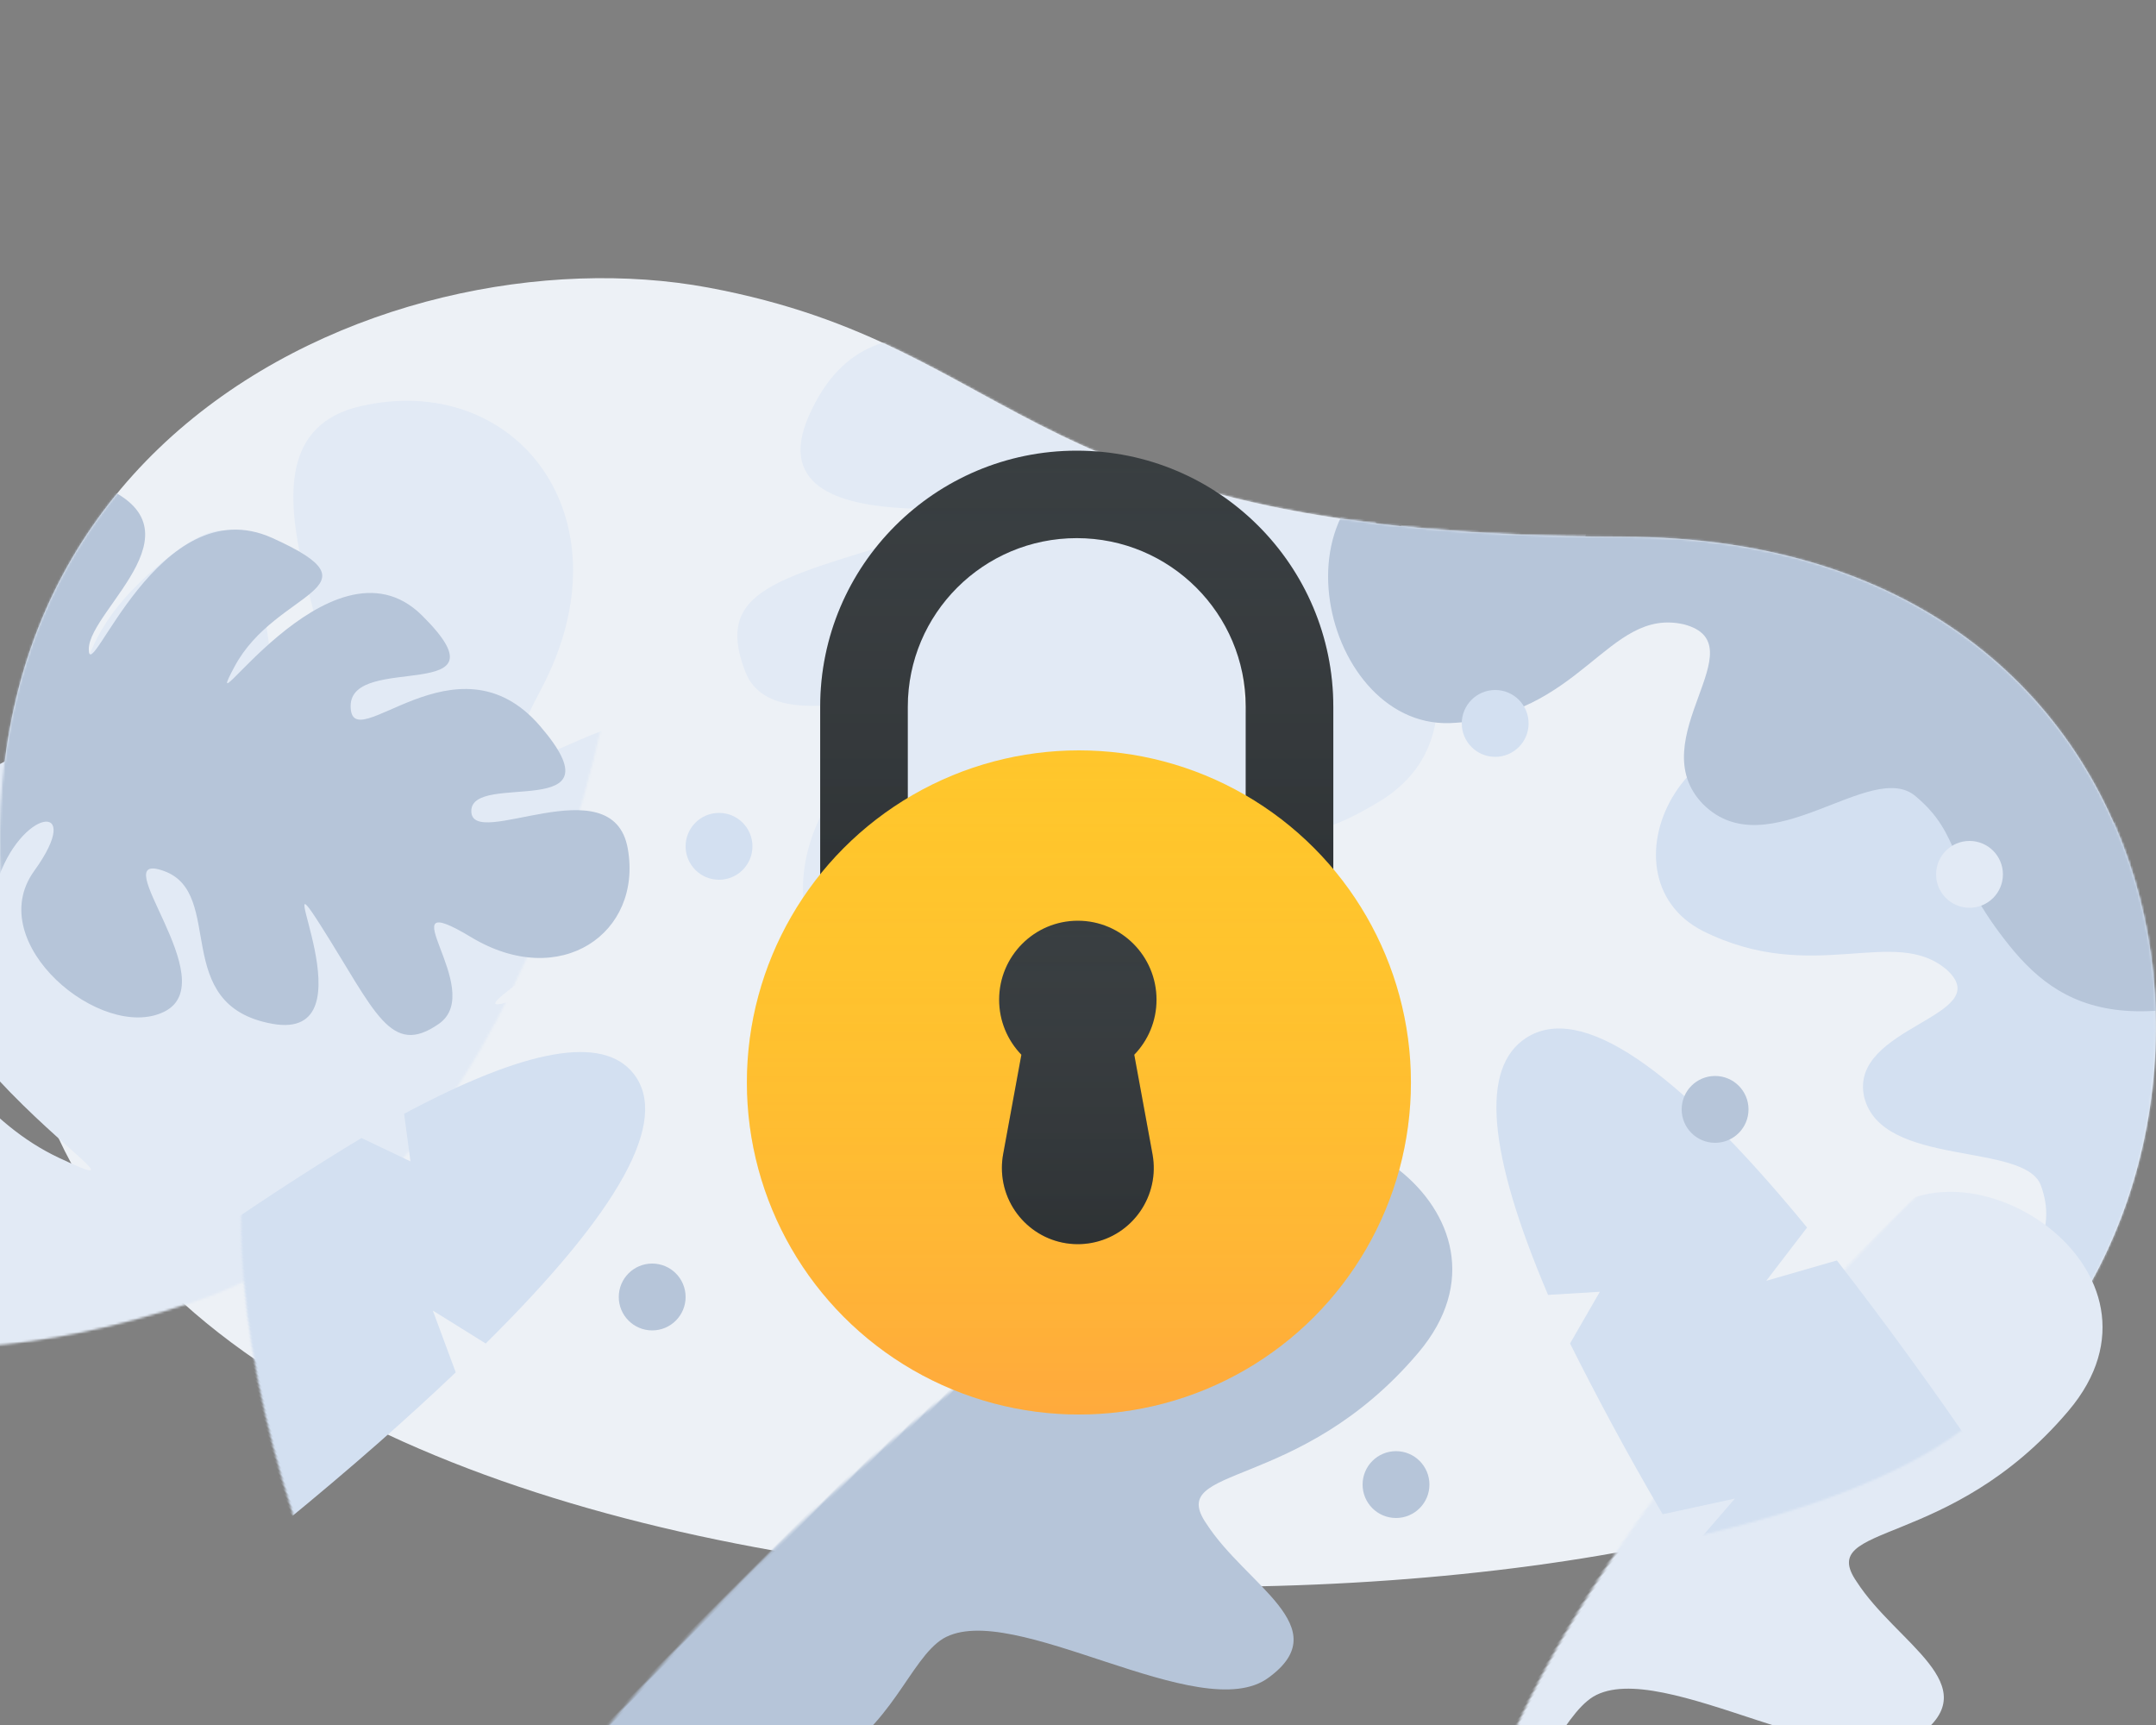 <?xml version="1.0" encoding="UTF-8"?>
<svg width="1000px" height="800px" viewBox="0 0 1000 800" version="1.1" xmlns="http://www.w3.org/2000/svg" xmlns:xlink="http://www.w3.org/1999/xlink">
    <rect x="0" y="0" width="1000" height="800" fill="#808080" stroke="none"/>
    <title>is-locked</title>
    <defs>
        <path d="M15.262,366.381 C-63.313,79.966 178.968,-23.444 328.488,4.362 C477.559,32.16 472.05,119.615 752.18,119.946 C1031.733,119.615 1062.953,429.809 904.797,537.94 C747.355,646.46 93.951,652.725 15.262,366.381 Z" id="path-1"></path>
        <linearGradient x1="50%" y1="0%" x2="50%" y2="100%" id="linearGradient-3">
            <stop stop-color="#393E41" stop-opacity="0" offset="0%"></stop>
            <stop stop-color="#000000" stop-opacity="0.2" offset="100%"></stop>
        </linearGradient>
        <path d="M231.784,118.806 C231.784,75.596 196.698,40.568 153.418,40.568 C110.138,40.568 75.052,75.596 75.052,118.806 L75.052,206.393 L231.784,210.043 L231.784,118.806 Z M272.418,118.806 L272.418,211 L34.418,205.458 L34.418,118.806 C34.418,53.191 87.696,0 153.418,0 C219.14,0 272.418,53.191 272.418,118.806 Z" id="path-4"></path>
        <linearGradient x1="50%" y1="0%" x2="50%" y2="100%" id="linearGradient-5">
            <stop stop-color="#FFC62C" stop-opacity="0" offset="0%"></stop>
            <stop stop-color="#FF6663" stop-opacity="0.3" offset="100%"></stop>
        </linearGradient>
        <circle id="path-6" cx="154.418" cy="293" r="154"></circle>
        <linearGradient x1="50%" y1="0%" x2="50%" y2="100%" id="linearGradient-7">
            <stop stop-color="#393E41" stop-opacity="0" offset="0%"></stop>
            <stop stop-color="#000000" stop-opacity="0.2" offset="100%"></stop>
        </linearGradient>
        <path d="M127.737,280.149 C121.351,273.553 117.418,264.551 117.418,254.628 C117.418,234.399 133.76,218 153.918,218 C174.077,218 190.418,234.399 190.418,254.628 C190.418,264.551 186.486,273.553 180.099,280.149 L188.556,326.259 C192.077,345.456 179.423,363.883 160.293,367.416 C158.19,367.805 156.056,368 153.918,368 C134.467,368 118.698,352.176 118.698,332.657 C118.698,330.511 118.893,328.37 119.28,326.259 L127.737,280.149 L127.737,280.149 Z" id="path-8"></path>
    </defs>
    <g id="is-locked" stroke="none" stroke-width="1" fill="none" fill-rule="evenodd">
        <g id="Tropic" transform="translate(0, 129)">
            <mask id="mask-2" fill="white">
                <use xlink:href="#path-1"></use>
            </mask>
            <use id="Bg" fill="#EDF1F6" xlink:href="#path-1"></use>
            <path d="M1081.846,559 C963.355,545.578 946.337,516.395 943.812,482.776 C941.108,448.967 954.269,442.473 946.718,421.071 C939.654,400.249 872.725,412.919 864.624,379.692 C857.387,346.895 926.382,342.517 903.128,320.891 C878.688,299.671 840.963,328.319 789.795,302.743 C738.991,276.807 783.835,186.115 856.632,219.259 C929.666,252.447 927.891,303.003 951.077,283.868 C975.202,265.135 985.902,229.197 1014.282,250.475 C1042.81,271.442 1001.208,349.054 1025.179,370.981 C1049.203,392.171 1156.929,378.275 1081.846,559 Z" id="Flower" fill="#D3E0F1" mask="url(#mask-2)"></path>
            <path d="M636.198,-80.509 C659.126,-72.614 847.35,-53.886 794.557,29.16 C742.189,111.888 703.761,6.332 674.698,-0.618 C646.354,-7.968 778.391,77.806 721.915,149.724 C664.957,221.548 684.503,143.227 636.925,100.336 C589.05,56.859 720.813,193.428 639.83,242.688 C558.909,291.764 626.523,185.306 587.528,175.87 C549.236,166.055 624.314,264.743 539.585,307.328 C455.373,349.616 520.408,250.216 491.642,242.688 C462.722,235.847 499.898,352.216 437.16,348 C374.007,343.547 347.529,274.542 401.566,220.9 C455.563,166.676 361.267,222.899 345.632,182.407 C329.974,141.463 365.9,138.979 437.16,115.588 C507.74,91.689 343.715,133.453 375.415,63.295 C406.818,-6.671 476.371,53.677 503.264,13.182 C530.528,-26.973 413.589,38.039 403.019,-11.512 C392.519,-61.35 484.353,-129.152 526.509,-79.057 C568.739,-29.238 573.92,-78.193 524.33,-108.108 C474.791,-138.156 509.394,-199.071 560.651,-186.547 C612.318,-173.434 613.933,-87.853 636.198,-80.509 Z" id="Flowers" fill="#E2EAF5" mask="url(#mask-2)"></path>
            <path d="M-120.74,360.204 C-118.461,332.19 -150.701,111.607 -40.804,148.081 C69.092,184.554 -40.803,258.62 -40.802,293.484 C-40.802,328.347 19.745,152.883 118.209,197.23 C216.673,241.578 121.426,241.576 85.595,308.476 C49.764,375.376 168.547,185.73 247.93,264.269 C327.312,342.809 186.14,295.87 186.141,342.806 C186.142,389.743 277.72,275.728 350.398,360.211 C423.077,444.695 290.722,398.691 290.723,433.724 C290.723,468.757 413.355,393.037 426.345,466.254 C439.335,539.471 367.88,589.44 290.724,543.062 C213.569,496.683 304.834,588.468 262.677,617.98 C220.521,647.492 207.43,607.119 160.131,532.767 C112.832,458.416 207.43,634.064 118.215,617.978 C28.999,601.892 78.258,505.135 24.365,485.678 C-29.528,466.22 78.259,581.39 24.367,607.619 C-29.526,633.847 -133.346,548.181 -88.182,485.676 C-43.019,423.171 -100.547,431.218 -120.738,496.452 C-140.929,561.685 -220.542,539.499 -220.542,476.993 C-220.542,414.488 -123.019,388.218 -120.74,360.204 Z" id="Flowers" fill="#E2EAF5" mask="url(#mask-2)" transform="translate(103.67, 385.859) rotate(-93) translate(-103.67, -385.859) "></path>
            <path d="M997.605,712.697 C887.84,766.357 852.888,745.614 827.082,711.962 C800.99,678.214 807.56,663.918 786.1,645.89 C765.46,628.189 717.719,679.638 687.468,649.58 C658.251,619.477 713.58,575.504 678.668,566.21 C643.038,558.017 631.269,609.466 569.943,611.99 C508.673,613.931 482.789,493.65 567.754,486.673 C652.95,479.607 687.039,533.395 693.197,500.179 C700.433,466.846 684.191,423.221 723.197,429.224 C762.11,434.819 781.53,539.594 817.262,548.793 C852.518,557.192 933.936,481.164 997.605,712.697 Z" id="Flowers" fill="#E2EAF5" mask="url(#mask-2)" transform="translate(755.559, 587.109) rotate(135) translate(-755.559, -587.109) "></path>
            <path d="M929.167,563.093 C929.949,563.049 930.234,563.466 930.623,563.82 C952.75,596.497 944.368,640.651 912.421,662.647 C911.485,663.027 911.046,663.319 910.965,663.373 C877.67,684.961 833.639,675.623 811.947,643.027 C811.974,642.311 811.695,641.871 811.219,641.573 C800.8,624.323 791.04,608.158 782.096,592.16 L804.667,566 L771.175,573.267 C753.967,543.952 739.838,517.23 728.219,494.06 L742.053,470.08 L718.026,471.533 C690.002,405.669 686.509,366.189 707.833,352.36 C732.957,336.07 776.556,365.221 838.158,440.287 L819.228,464.993 L851.991,455.547 C872.732,482.324 895.859,513.709 920.43,550.013 L905.868,568.907 L929.167,563.093 Z" id="Flowers" fill="#D3E0F1" mask="url(#mask-2)"></path>
            <path d="M1100,307.15 C990.269,360.809 955.322,340.055 929.517,306.39 C903.427,272.63 909.994,258.33 888.536,240.295 C867.899,222.585 820.176,274.042 789.928,243.972 C760.714,213.857 816.023,169.879 781.119,160.577 C745.496,152.377 733.736,203.839 672.426,206.355 C611.171,208.288 585.276,87.97 670.22,81.004 C755.394,73.947 789.483,127.754 795.635,94.53 C802.864,61.189 786.62,17.55 825.618,23.56 C864.523,29.161 883.952,133.969 919.677,143.175 C954.927,151.581 1036.314,75.543 1100,307.15 Z" id="Flowers" fill="#B6C5D9" mask="url(#mask-2)"></path>
            <path d="M696.006,685.8 C586.242,739.46 551.289,718.717 525.483,685.065 C499.391,651.317 505.961,637.021 484.501,618.993 C463.861,601.292 416.12,652.741 385.869,622.683 C356.652,592.58 411.981,548.607 377.07,539.313 C341.44,531.12 329.67,582.569 268.344,585.093 C207.074,587.034 181.19,466.753 266.155,459.776 C351.351,452.71 385.441,506.498 391.598,473.282 C398.834,439.949 382.592,396.324 421.598,402.327 C460.511,407.922 479.931,512.697 515.663,521.896 C550.92,530.295 632.337,454.267 696.006,685.8 Z" id="Flowers" fill="#B6C5D9" mask="url(#mask-2)" transform="translate(453.96, 560.212) rotate(135) translate(-453.96, -560.212) "></path>
            <path d="M225.67,574.532 C225.634,574.939 225.644,575.397 225.67,575.856 C226.436,611.72 198.195,641.243 162.785,642.047 C162.083,642.042 161.604,642.047 161.461,642.047 C125.478,642.042 96.577,613.144 96.572,577.825 C96.572,577.028 96.577,576.554 96.572,575.839 C96.969,557.785 97.54,540.632 98.551,524.203 L129.004,514.939 L99.21,504.343 C101.097,473.337 103.569,445.973 106.482,422.256 L128.99,411.005 L109.789,399.749 C120.851,336.257 137.737,304.428 160.753,304.428 C188.011,304.432 206.775,348.223 217.045,435.511 L189.902,445.437 L219.033,454.709 C222.031,485.085 224.103,520.455 225.006,560.63 L204.484,567.909 L225.67,574.532 L225.67,574.532 Z" id="Flowers" fill="#D3E0F1" mask="url(#mask-2)" transform="translate(161.129, 473.238) rotate(52) translate(-161.129, -473.238) "></path>
            <path d="M-1.591,207.764 C-0.371,192.763 -17.622,74.643 41.188,94.173 C99.998,113.704 41.188,153.366 41.188,172.035 C41.188,190.704 73.591,96.745 126.283,120.491 C178.975,144.238 128.004,144.238 108.829,180.062 C89.653,215.887 153.221,114.332 195.701,156.389 C238.182,198.445 162.635,173.311 162.635,198.445 C162.635,223.579 211.643,162.524 250.536,207.764 C289.429,253.003 218.601,228.37 218.601,247.13 C218.601,265.889 284.227,225.341 291.178,264.548 C298.129,303.755 259.89,330.513 218.601,305.679 C177.312,280.844 226.151,329.993 203.591,345.797 C181.031,361.601 174.026,339.981 148.714,300.167 C123.403,260.353 174.026,354.41 126.283,345.797 C78.54,337.184 104.901,285.371 76.06,274.952 C47.22,264.533 104.901,326.205 76.06,340.25 C47.22,354.296 -8.338,308.423 15.831,274.952 C40.001,241.481 9.215,245.791 -1.591,280.723 C-12.396,315.655 -55,303.775 -55,270.304 C-55,236.833 -2.811,222.765 -1.591,207.764 Z" id="Flowers" fill="#B6C5D9" mask="url(#mask-2)"></path>
            <circle id="Detail" fill="#D3E0F1" mask="url(#mask-2)" cx="333.5" cy="263.5" r="15.5"></circle>
            <circle id="Detail" fill="#B6C5D9" mask="url(#mask-2)" cx="302.5" cy="472.5" r="15.5"></circle>
            <circle id="Detail" fill="#D3E0F1" mask="url(#mask-2)" cx="693.5" cy="206.5" r="15.5"></circle>
            <circle id="Detail" fill="#E2EAF5" mask="url(#mask-2)" cx="913.5" cy="276.5" r="15.5"></circle>
            <circle id="Detail" fill="#B6C5D9" mask="url(#mask-2)" cx="453.5" cy="319.5" r="15.5"></circle>
            <circle id="Detail" fill="#B6C5D9" mask="url(#mask-2)" cx="647.5" cy="559.5" r="15.5"></circle>
            <circle id="Detail" fill="#B6C5D9" mask="url(#mask-2)" cx="795.5" cy="385.5" r="15.5"></circle>
        </g>
        <g id="Books" transform="translate(346, 209)">
            <g id="Detail" fill-rule="nonzero">
                <use fill="#393E41" xlink:href="#path-4"></use>
                <use fill="url(#linearGradient-3)" xlink:href="#path-4"></use>
            </g>
            <g id="Detail">
                <use fill="#FFC62C" xlink:href="#path-6"></use>
                <use fill="url(#linearGradient-5)" xlink:href="#path-6"></use>
            </g>
            <g id="Detail">
                <use fill="#393E41" xlink:href="#path-8"></use>
                <use fill="url(#linearGradient-7)" xlink:href="#path-8"></use>
            </g>
        </g>
    </g>
</svg>